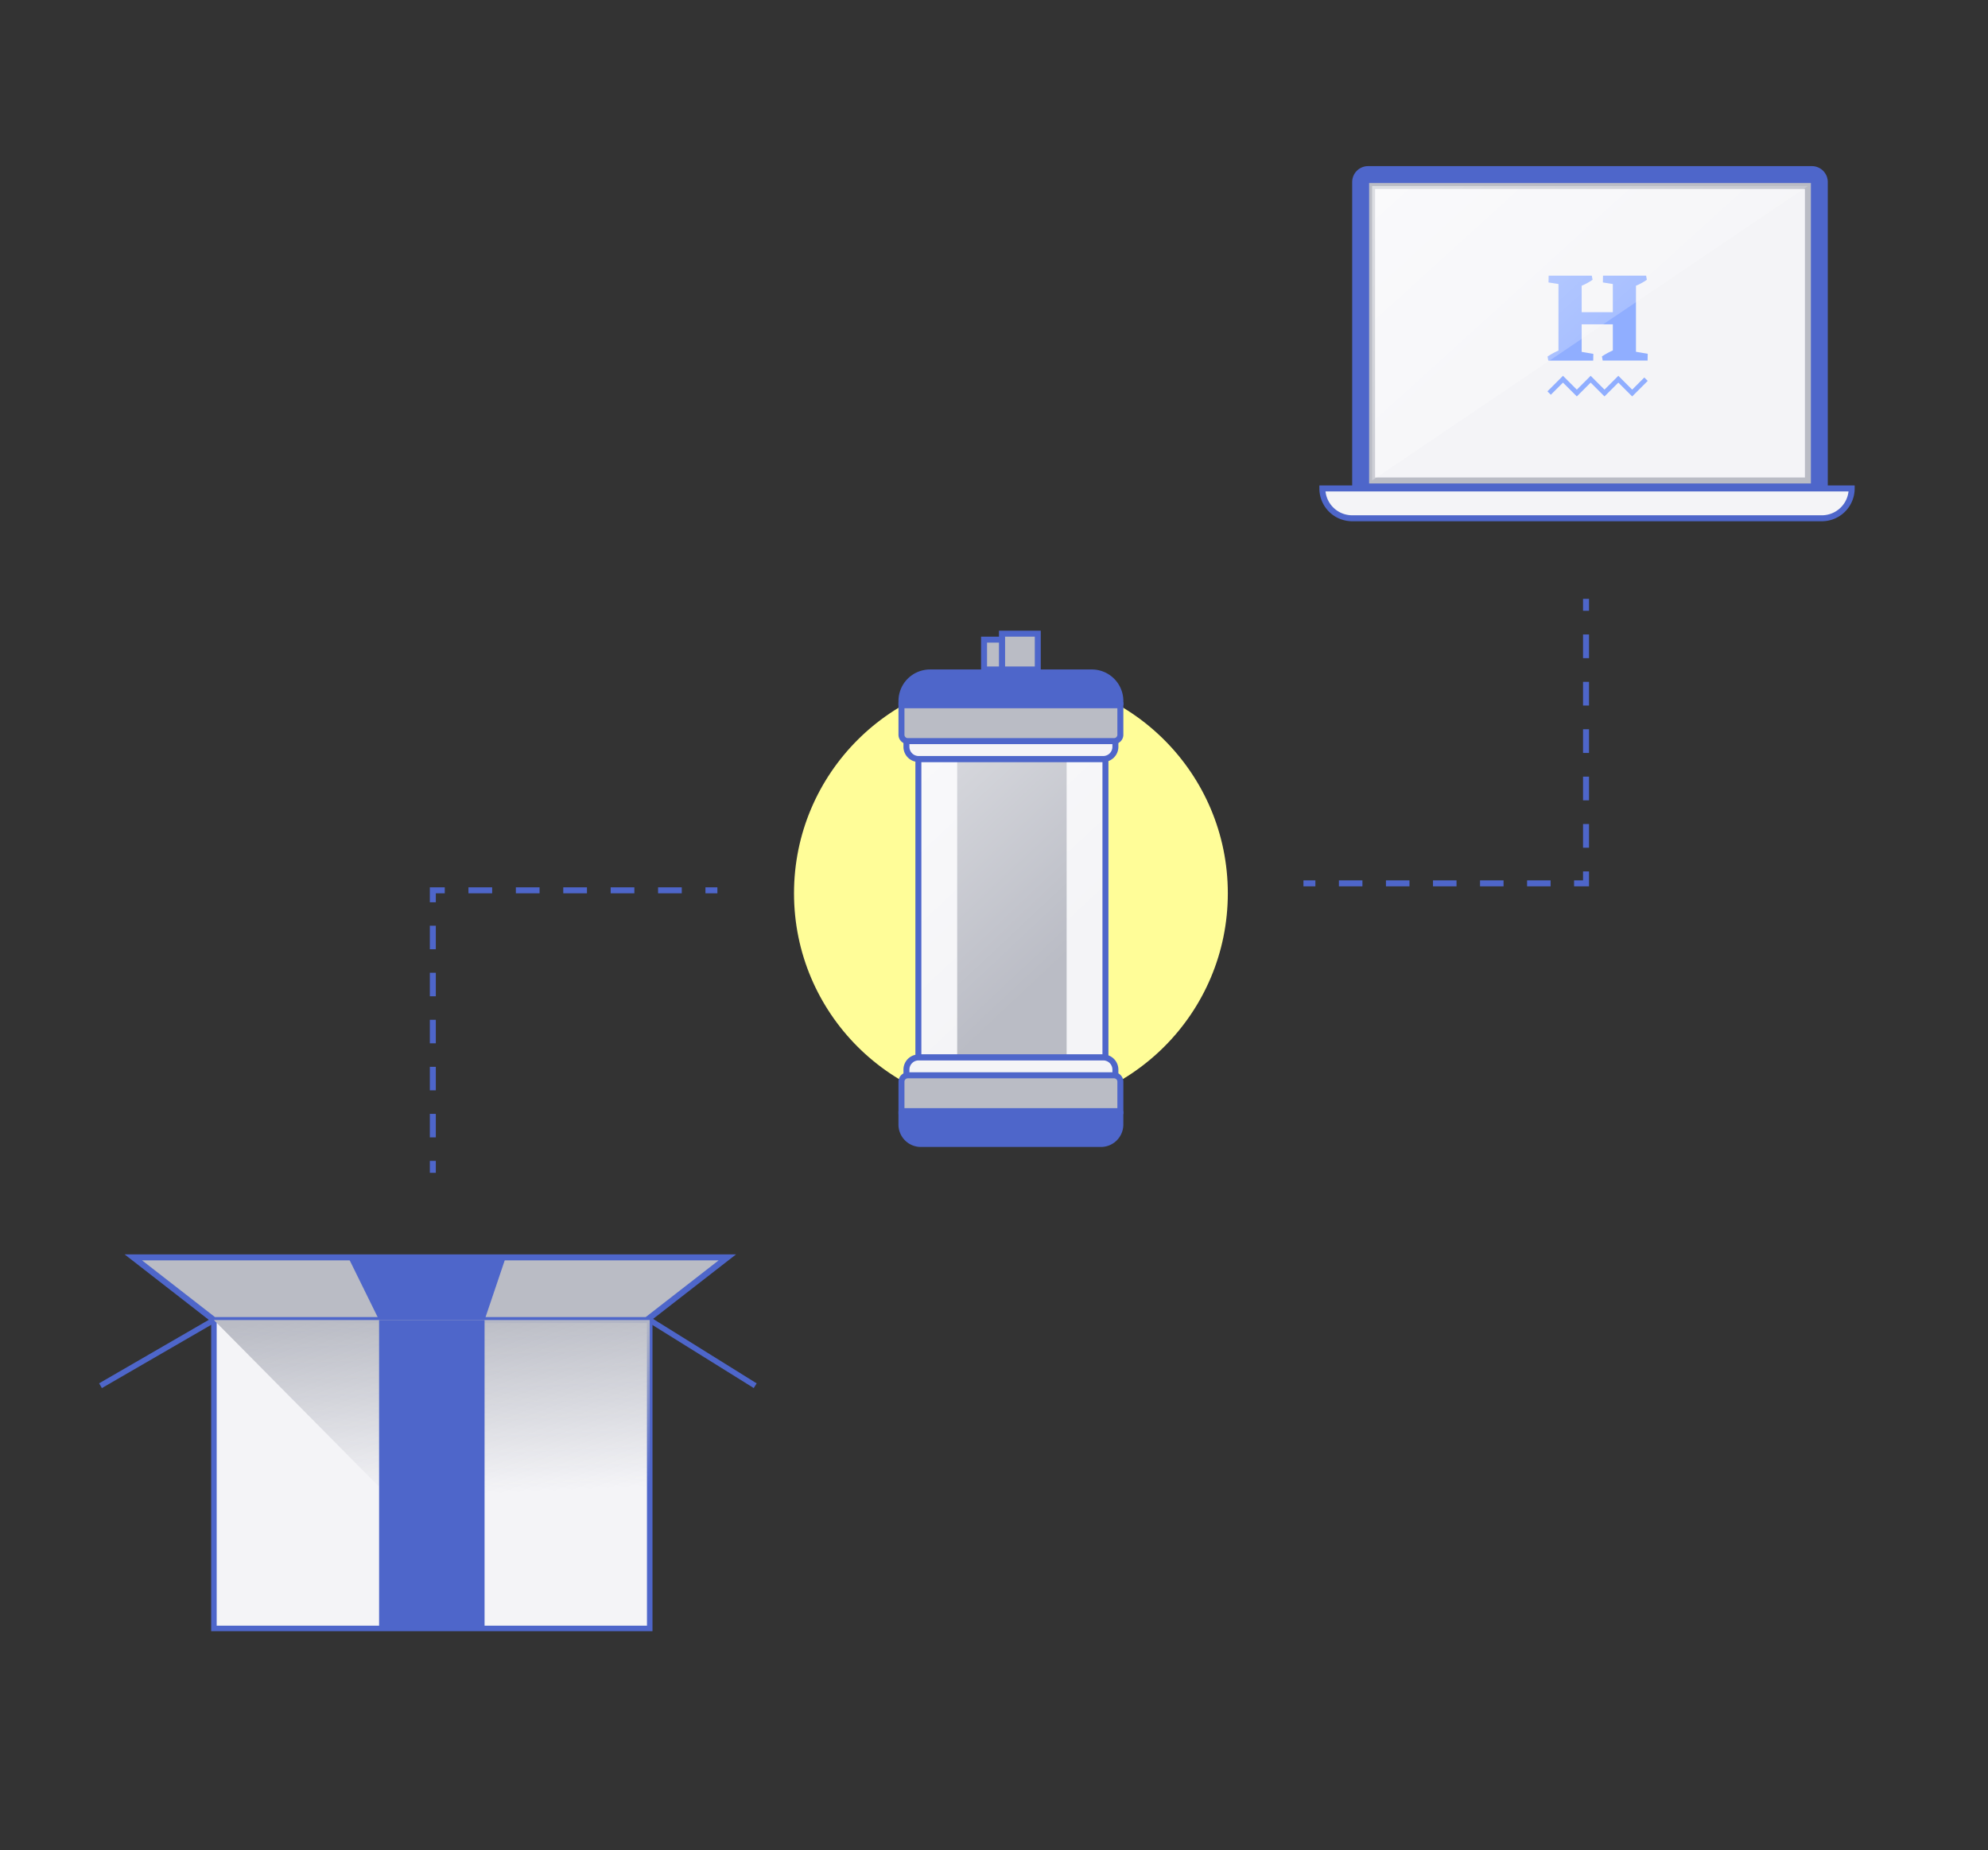 <svg id="Layer_1" data-name="Layer 1" xmlns="http://www.w3.org/2000/svg" xmlns:xlink="http://www.w3.org/1999/xlink" viewBox="0 0 999 930"><rect x="0" y="0" width="999" height="930" fill="#333333" stroke="none"/><defs><style>.cls-1{fill:#fffd98;}.cls-12,.cls-2,.cls-6,.cls-9{fill:#f4f4f7;}.cls-3,.cls-7{fill:#babcc5;}.cls-11,.cls-4{opacity:0.5;}.cls-4{fill:url(#linear-gradient);}.cls-13,.cls-15,.cls-16,.cls-5{fill:none;}.cls-12,.cls-13,.cls-15,.cls-16,.cls-5,.cls-6,.cls-7{stroke:#4e66ca;}.cls-12,.cls-13,.cls-15,.cls-16,.cls-5,.cls-6,.cls-7,.cls-9{stroke-miterlimit:10;}.cls-15,.cls-16,.cls-5,.cls-6,.cls-7,.cls-9{stroke-width:3px;}.cls-8{fill:#4e66ca;}.cls-9{stroke:#babcc5;}.cls-10{fill:#90aeff;}.cls-11{fill:url(#linear-gradient-2);}.cls-12,.cls-13{stroke-width:2.77px;}.cls-14{fill:url(#linear-gradient-3);}.cls-15{stroke-dasharray:11.82 11.82;}.cls-16{stroke-dasharray:11.91 11.91;}</style><linearGradient id="linear-gradient" x1="439.12" y1="382.66" x2="533.12" y2="482.65" gradientUnits="userSpaceOnUse"><stop offset="0" stop-color="#fff"/><stop offset="1" stop-color="#fff" stop-opacity="0"/></linearGradient><linearGradient id="linear-gradient-2" x1="721.75" y1="82.43" x2="860.55" y2="235.28" xlink:href="#linear-gradient"/><linearGradient id="linear-gradient-3" x1="216.93" y1="661.89" x2="220.93" y2="751.82" gradientUnits="userSpaceOnUse"><stop offset="0" stop-color="#babcc5"/><stop offset="1" stop-color="#babcc5" stop-opacity="0"/></linearGradient></defs><title>Illustration Step One</title><circle class="cls-1" cx="508" cy="449" r="109"/><rect class="cls-2" x="461" y="382" width="94" height="150"/><rect class="cls-3" x="481" y="381.5" width="55" height="149.5"/><rect class="cls-4" x="462" y="382" width="94" height="150"/><rect class="cls-5" x="461.5" y="381.5" width="94" height="150"/><path class="cls-6" d="M455.5,372.5h105a0,0,0,0,1,0,0v2.88a6.12,6.12,0,0,1-6.12,6.12H461.62a6.12,6.12,0,0,1-6.12-6.12V372.5A0,0,0,0,1,455.5,372.5Z"/><path class="cls-7" d="M453,354.5H563a0,0,0,0,1,0,0v14.81a3.19,3.19,0,0,1-3.19,3.19H456.19a3.19,3.19,0,0,1-3.19-3.19V354.5A0,0,0,0,1,453,354.5Z"/><path class="cls-8" d="M467.34,336.5h81.32a15.84,15.84,0,0,1,15.84,15.84v2.16a0,0,0,0,1,0,0h-113a0,0,0,0,1,0,0v-2.16A15.84,15.84,0,0,1,467.34,336.5Z"/><path class="cls-6" d="M455.5,531.5h105a0,0,0,0,1,0,0v2.88a6.12,6.12,0,0,1-6.12,6.12H461.62a6.12,6.12,0,0,1-6.12-6.12V531.5A0,0,0,0,1,455.5,531.5Z" transform="translate(1016 1072) rotate(180)"/><path class="cls-7" d="M453,540.5H563a0,0,0,0,1,0,0v14.81a3.19,3.19,0,0,1-3.19,3.19H456.19a3.19,3.19,0,0,1-3.19-3.19V540.5A0,0,0,0,1,453,540.5Z" transform="translate(1016 1099) rotate(180)"/><path class="cls-8" d="M462.76,558.5h90.49a11.26,11.26,0,0,1,11.26,11.26v6.74a0,0,0,0,1,0,0h-113a0,0,0,0,1,0,0v-6.74A11.26,11.26,0,0,1,462.76,558.5Z" transform="translate(1016 1135) rotate(180)"/><rect class="cls-7" x="503.5" y="318.5" width="18" height="18"/><rect class="cls-7" x="494.5" y="321.5" width="9" height="15"/><path class="cls-8" d="M687.49,83.5h223a8,8,0,0,1,8,8v154a0,0,0,0,1,0,0h-239a0,0,0,0,1,0,0v-154A8,8,0,0,1,687.49,83.5Z"/><rect class="cls-9" x="725" y="58" width="148" height="219" transform="translate(966.5 -631.5) rotate(90)"/><path class="cls-6" d="M664.5,245.5h266a0,0,0,0,1,0,0v0a15,15,0,0,1-15,15h-236a15,15,0,0,1-15-15v0a0,0,0,0,1,0,0Z"/><path class="cls-10" d="M828,177.81l-.06,3.41H805.38l-.39-2.06a34.77,34.77,0,0,1,5.48-3V163H794.81v13.86l5.86,1-.06,3.41H778.05l-.38-2.06a34.33,34.33,0,0,1,5.48-3V142.75l-5-.78.07-3.41H799.9l.39,2.06a28.53,28.53,0,0,1-5.48,3v13.28h15.66V142.75l-5-.78.06-3.41h21.66l.38,2.06a28.13,28.13,0,0,1-5.47,3v33.19Z"/><polygon class="cls-10" points="820.19 199.26 813.24 192.31 806.28 199.26 799.33 192.31 792.38 199.26 785.42 192.31 779.32 198.41 777.61 196.7 785.42 188.89 792.38 195.84 799.33 188.89 806.28 195.84 813.24 188.89 820.19 195.84 826.29 189.74 828 191.45 820.19 199.26"/><polygon class="cls-11" points="689.5 93.5 689.5 241.5 908.5 93.5 689.5 93.5"/><rect class="cls-12" x="107.5" y="663.5" width="219" height="155"/><polygon class="cls-7" points="67 632 107.5 663.5 325 663.5 365.5 632 67 632"/><line class="cls-13" x1="50.5" y1="696.5" x2="107.5" y2="663.5"/><line class="cls-13" x1="326.5" y1="663.5" x2="379.5" y2="696.5"/><polygon class="cls-8" points="190.5 663.5 175 632 254 632.39 243.5 663.5 190.5 663.5"/><polygon class="cls-14" points="326.5 818.5 326.5 663.5 107.5 663.5 260.75 818.25 326.5 818.5"/><rect class="cls-8" x="190.5" y="663.5" width="53" height="155"/><line class="cls-5" x1="655" y1="444" x2="661" y2="444"/><line class="cls-15" x1="672.82" y1="444" x2="785.09" y2="444"/><polyline class="cls-5" points="791 444 797 444 797 438"/><line class="cls-16" x1="797" y1="426.09" x2="797" y2="312.95"/><line class="cls-5" x1="797" y1="307" x2="797" y2="301"/><line class="cls-5" x1="217.5" y1="589.5" x2="217.5" y2="583.5"/><line class="cls-15" x1="217.5" y1="571.68" x2="217.5" y2="459.41"/><polyline class="cls-5" points="217.5 453.5 217.5 447.5 223.5 447.5"/><line class="cls-16" x1="235.41" y1="447.5" x2="348.55" y2="447.5"/><line class="cls-5" x1="354.5" y1="447.5" x2="360.5" y2="447.5"/></svg>
